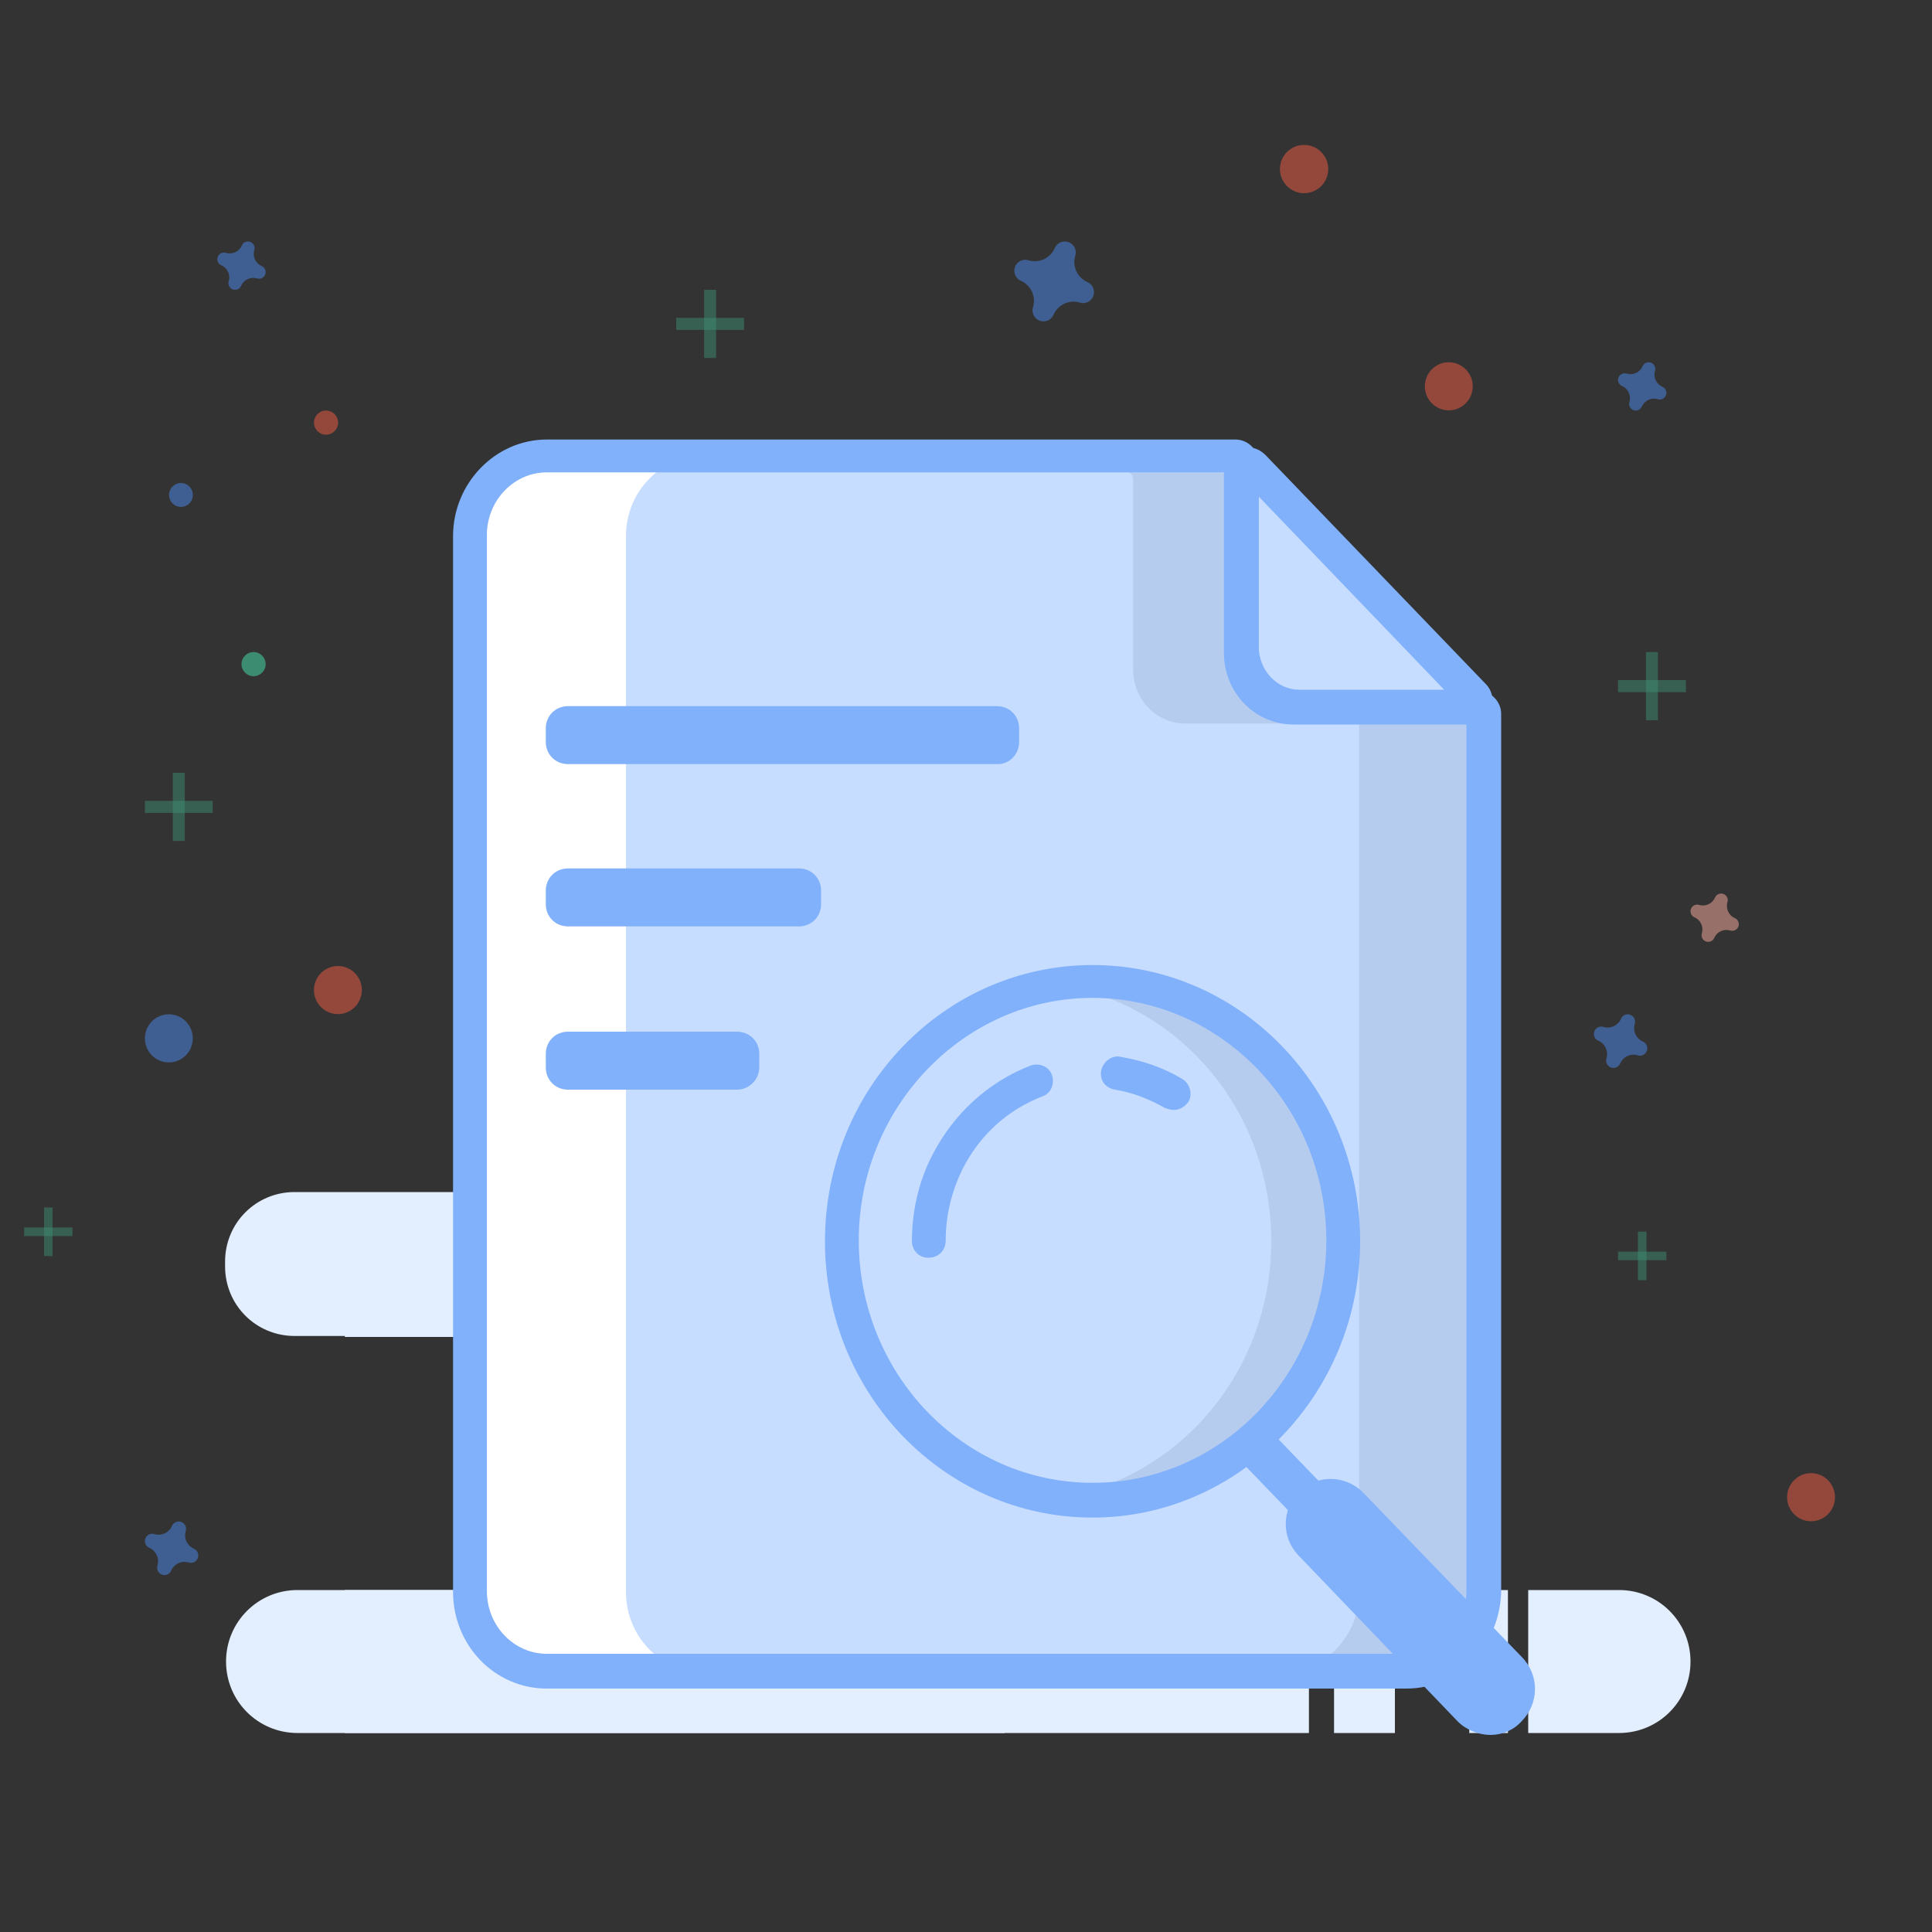 <svg width="80" height="80" viewBox="0 0 80 80" fill="none" xmlns="http://www.w3.org/2000/svg">
<rect x="0" y="0" width="80" height="80" fill="#333333" stroke="none"/>
<path d="M41.6 55.32H12.2C10.6 55.32 9.32 54.04 9.32 52.44V52.24C9.32 50.64 10.6 49.36 12.2 49.36H41.6C43.2 49.36 44.48 50.64 44.48 52.24V52.44C44.48 54.04 43.2 55.32 41.6 55.32Z" fill="#E3EEFF"/>
<path d="M41.6 65.84H41.16C38.24 65.84 35.92 63.48 35.92 60.6C35.92 57.68 38.28 55.36 41.16 55.36H41.6V49.44H14.28V55.36H24.28C27.2 55.36 29.52 57.72 29.52 60.6C29.52 63.52 27.16 65.84 24.28 65.84H14.28V71.76H41.6V65.84Z" fill="#E3EEFF"/>
<path d="M43.24 40.4C43.24 39.32 42.4 38.44 41.32 38.44H21.76C20.68 38.44 19.76 39.32 19.76 40.44C19.76 41.52 20.64 42.44 21.76 42.44H29.72C31.68 42.44 33.24 44 33.24 45.96C33.24 47.92 31.68 49.48 29.72 49.48H23.08V53.44H41.32V49.48H41.04C39.08 49.48 37.52 47.92 37.52 45.96C37.52 44 39.08 42.44 41.04 42.44H41.36C42.4 42.32 43.24 41.48 43.24 40.4ZM54.16 65.84H12.32C10.68 65.84 9.36 67.16 9.36 68.8C9.36 70.44 10.68 71.76 12.32 71.76H54.2V65.84H54.16ZM55.24 65.84H57.76V71.76H55.24V65.84ZM60.84 65.84H62.44V71.76H60.84V65.84ZM67.04 65.84H63.28V71.76H67.04C68.68 71.76 70 70.44 70 68.8C70 67.16 68.68 65.84 67.04 65.84Z" fill="#E3EEFF"/>
<path d="M37.2 27.84C35.76 27.84 34.56 26.76 34.44 25.28C34.32 23.76 35.44 22.4 36.96 22.24C38.48 22.12 39.84 23.24 40 24.76C40.12 26.28 39 27.64 37.48 27.8C37.4 27.8 37.28 27.84 37.2 27.84ZM37.24 22.92H37.04C35.88 23 35.04 24.04 35.12 25.2C35.2 26.36 36.24 27.2 37.4 27.12C38.56 27.04 39.4 26 39.32 24.84C39.2 23.76 38.28 22.92 37.24 22.92Z" fill="#B6CCEE"/>
<path d="M56.72 27.84H53.8C53.6 27.84 53.44 27.68 53.44 27.48C53.44 27.28 53.6 27.12 53.8 27.12H56.72C56.92 27.12 57.08 27.28 57.08 27.48C57.08 27.68 56.88 27.84 56.72 27.84Z" fill="#3483FA"/>
<path d="M55.24 29.28C55.04 29.28 54.88 29.12 54.88 28.92V26C54.88 25.8 55.04 25.64 55.24 25.64C55.44 25.64 55.6 25.8 55.6 26V28.92C55.6 29.12 55.44 29.28 55.24 29.28Z" fill="#3483FA"/>
<path d="M51.12 18.88H22.64C20.88 18.88 19.44 20.36 19.44 22.2V65.92C19.44 67.76 20.88 69.24 22.64 69.24H58.24C60 69.24 61.44 67.76 61.44 65.92V29.6C61.44 29.44 61.32 29.32 61.16 29.32H53.56C52.36 29.32 51.4 28.32 51.4 27.08V19.16C51.4 19 51.28 18.88 51.12 18.88Z" fill="white"/>
<path d="M51.12 18.88H22.64C20.88 18.88 19.44 20.36 19.44 22.2V65.92C19.44 67.76 20.88 69.24 22.64 69.24H58.24C60 69.24 61.44 67.76 61.44 65.92V29.6C61.44 29.44 61.32 29.32 61.16 29.32H53.56C52.36 29.32 51.4 28.32 51.4 27.08V19.16C51.4 19 51.28 18.88 51.12 18.88Z" fill="white"/>
<path d="M51.12 18.88H22.64C20.88 18.88 19.44 20.36 19.44 22.2V65.92C19.44 67.76 20.88 69.24 22.64 69.24H58.24C60 69.24 61.44 67.76 61.44 65.92V29.6C61.44 29.44 61.32 29.32 61.16 29.32H53.56C52.36 29.32 51.4 28.32 51.4 27.08V19.16C51.4 19 51.28 18.88 51.12 18.88Z" fill="#C7DDFF"/>
<path d="M25.92 65.92V22.2C25.92 20.36 27.36 18.88 29.12 18.88H22.64C20.88 18.88 19.44 20.36 19.44 22.2V65.92C19.44 67.76 20.88 69.24 22.64 69.24H29.12C27.36 69.24 25.92 67.76 25.92 65.92Z" fill="white"/>
<path d="M41.32 31.64H23.52C23 31.64 22.6 31.24 22.6 30.72V30.16C22.6 29.64 23 29.24 23.52 29.24H41.28C41.8 29.24 42.2 29.64 42.2 30.16V30.72C42.2 31.24 41.8 31.64 41.32 31.64Z" fill="#81B1FB"/>
<path d="M33.08 38.36H23.52C23 38.36 22.6 37.96 22.6 37.44V36.88C22.6 36.36 23 35.96 23.52 35.96H33.08C33.6 35.96 34 36.36 34 36.88V37.44C34 37.96 33.6 38.36 33.08 38.36ZM30.52 45.12H23.52C23 45.12 22.6 44.72 22.6 44.2V43.64C22.6 43.12 23 42.72 23.52 42.72H30.52C31.04 42.72 31.44 43.12 31.44 43.64V44.2C31.44 44.68 31.04 45.12 30.52 45.12Z" fill="#81B1FB"/>
<path d="M53.84 29.28H60.8C61.04 29.28 61.16 28.96 61 28.8L51.88 19.32C51.72 19.16 51.4 19.28 51.4 19.52V26.76C51.44 28.16 52.52 29.28 53.84 29.28Z" fill="#C7DDFF"/>
<path d="M60.8 29.96H53.84C52.12 29.96 50.76 28.52 50.76 26.76V19.52C50.76 19.12 51 18.76 51.36 18.6C51.72 18.44 52.12 18.56 52.4 18.84L61.52 28.32C61.8 28.6 61.88 29.04 61.72 29.4C61.56 29.72 61.2 29.96 60.8 29.96ZM52.12 20.56V26.76C52.12 27.76 52.88 28.56 53.8 28.56H59.8L52.12 20.56Z" fill="#81B1FB"/>
<path d="M61.16 29.32H56C56.16 29.32 56.28 29.44 56.28 29.6V65.92C56.28 67.76 54.84 69.24 53.08 69.24H58.24C60 69.24 61.44 67.76 61.44 65.92V29.6C61.44 29.44 61.32 29.32 61.16 29.32ZM46.92 19.84V27.72C46.92 28.96 47.88 29.96 49.08 29.96H54.24C53.04 29.96 52.08 28.96 52.08 27.72V19.84C52.08 19.68 51.96 19.56 51.8 19.56H46.64C46.8 19.56 46.92 19.68 46.92 19.84Z" fill="#B6CCEE"/>
<path d="M58.24 69.92H22.64C20.48 69.92 18.76 68.12 18.76 65.92V22.2C18.76 20 20.52 18.2 22.64 18.2H51.16C51.68 18.2 52.12 18.64 52.12 19.16V27.04C52.12 27.92 52.8 28.6 53.6 28.6H61.2C61.72 28.6 62.16 29.04 62.16 29.56V65.88C62.12 68.12 60.4 69.92 58.24 69.92ZM22.64 19.56C21.28 19.56 20.16 20.72 20.16 22.16V65.88C20.16 67.32 21.28 68.48 22.64 68.48H58.24C59.6 68.48 60.72 67.32 60.72 65.88V30H53.56C51.96 30 50.68 28.68 50.68 27.04V19.56H22.64Z" fill="#81B1FB"/>
<path d="M51.8 59.72L55.04 63.04L51.8 59.72Z" fill="#E0E0E0"/>
<path d="M55.04 63.92C54.8 63.92 54.56 63.84 54.4 63.64L51.2 60.32C50.84 59.96 50.88 59.4 51.24 59.08C51.6 58.72 52.16 58.76 52.48 59.12L55.68 62.44C56.04 62.8 56 63.36 55.64 63.68C55.48 63.84 55.24 63.92 55.04 63.92Z" fill="#81B1FB"/>
<path d="M45.24 40.64C44.76 40.64 44.24 40.68 43.76 40.76C48.8 41.52 52.64 45.96 52.64 51.4C52.64 56.84 48.76 61.28 43.76 62.04C44.24 62.12 44.72 62.16 45.24 62.16C50.96 62.16 55.6 57.36 55.6 51.4C55.6 45.44 50.96 40.64 45.24 40.64Z" fill="#B6CCEE"/>
<path d="M55.12 63.08L61.72 69.96L55.12 63.08Z" fill="#E0E0E0"/>
<path d="M61.72 71.84C61.24 71.84 60.72 71.64 60.36 71.28L53.76 64.4C53.04 63.64 53.08 62.48 53.8 61.76C54.56 61.04 55.72 61.08 56.44 61.8L63.04 68.64C63.76 69.4 63.72 70.56 63 71.28C62.68 71.64 62.2 71.84 61.72 71.84Z" fill="#81B1FB"/>
<path d="M45.24 62.84C39.12 62.84 34.16 57.72 34.16 51.4C34.16 45.08 39.12 39.96 45.24 39.96C51.36 39.96 56.32 45.08 56.32 51.4C56.32 57.72 51.32 62.84 45.24 62.84ZM45.24 41.32C39.92 41.32 35.56 45.84 35.56 51.36C35.56 56.88 39.88 61.4 45.24 61.4C50.6 61.4 54.92 56.88 54.92 51.36C54.92 45.84 50.56 41.32 45.24 41.32Z" fill="#81B1FB"/>
<path d="M48.6 45.96C48.48 45.96 48.36 45.92 48.24 45.88C47.6 45.52 46.92 45.24 46.16 45.12C45.76 45.04 45.52 44.72 45.6 44.32C45.68 43.96 46.04 43.68 46.4 43.76C47.32 43.92 48.16 44.2 48.96 44.68C49.28 44.88 49.4 45.32 49.2 45.64C49.04 45.84 48.84 45.96 48.6 45.96ZM38.44 52.08C38.04 52.08 37.76 51.76 37.76 51.4C37.76 50.16 38.04 48.92 38.6 47.84C39.48 46.12 40.92 44.8 42.68 44.12C43.04 44 43.44 44.16 43.56 44.52C43.68 44.88 43.52 45.28 43.16 45.4C41.72 45.96 40.56 47 39.84 48.44C39.4 49.36 39.16 50.32 39.16 51.36C39.16 51.8 38.84 52.08 38.44 52.08Z" fill="#81B1FB"/>
<path opacity="0.5" d="M45.03 11.681C44.826 11.592 44.662 11.431 44.569 11.229C44.476 11.027 44.46 10.797 44.525 10.584C44.535 10.551 44.542 10.517 44.545 10.483C44.551 10.385 44.525 10.288 44.472 10.207C44.418 10.124 44.34 10.062 44.248 10.028C44.157 9.994 44.057 9.991 43.963 10.018C43.869 10.046 43.787 10.103 43.728 10.181C43.708 10.209 43.691 10.239 43.678 10.271C43.589 10.475 43.428 10.639 43.226 10.733C43.024 10.826 42.795 10.842 42.583 10.777C42.55 10.766 42.516 10.76 42.482 10.757C42.385 10.751 42.288 10.777 42.206 10.83C42.124 10.884 42.062 10.962 42.028 11.054C41.994 11.146 41.991 11.246 42.018 11.34C42.046 11.434 42.103 11.516 42.181 11.575C42.209 11.595 42.239 11.612 42.27 11.626C42.474 11.715 42.638 11.876 42.731 12.078C42.824 12.28 42.84 12.51 42.775 12.723C42.765 12.756 42.758 12.79 42.755 12.824C42.749 12.922 42.775 13.019 42.828 13.101C42.882 13.182 42.96 13.245 43.052 13.279C43.143 13.313 43.243 13.316 43.337 13.289C43.431 13.261 43.513 13.204 43.572 13.126C43.592 13.098 43.609 13.068 43.622 13.036C43.711 12.832 43.872 12.668 44.074 12.574C44.276 12.481 44.505 12.465 44.717 12.53C44.75 12.541 44.784 12.547 44.818 12.55C44.915 12.556 45.012 12.53 45.094 12.477C45.176 12.423 45.238 12.345 45.272 12.253C45.306 12.161 45.309 12.061 45.282 11.967C45.254 11.873 45.197 11.791 45.119 11.732C45.092 11.712 45.062 11.695 45.03 11.681Z" fill="#4D8AF0"/>
<path opacity="0.5" d="M68.836 16.017C68.713 15.963 68.613 15.866 68.557 15.743C68.5 15.621 68.491 15.482 68.53 15.353C68.537 15.333 68.541 15.313 68.542 15.292C68.546 15.233 68.53 15.174 68.498 15.125C68.466 15.075 68.418 15.037 68.363 15.017C68.307 14.996 68.246 14.995 68.19 15.011C68.133 15.028 68.083 15.062 68.047 15.11C68.035 15.126 68.025 15.145 68.017 15.164C67.963 15.287 67.866 15.387 67.743 15.443C67.621 15.5 67.482 15.509 67.353 15.47C67.333 15.463 67.313 15.459 67.292 15.458C67.233 15.454 67.174 15.47 67.125 15.502C67.075 15.534 67.037 15.582 67.017 15.637C66.996 15.693 66.995 15.754 67.011 15.81C67.028 15.867 67.062 15.917 67.11 15.953C67.126 15.965 67.144 15.975 67.164 15.983C67.287 16.037 67.387 16.134 67.443 16.257C67.5 16.379 67.509 16.518 67.47 16.647C67.463 16.667 67.459 16.687 67.458 16.708C67.454 16.767 67.47 16.826 67.502 16.875C67.534 16.925 67.582 16.962 67.637 16.983C67.693 17.003 67.754 17.006 67.81 16.989C67.867 16.972 67.917 16.938 67.953 16.89C67.965 16.874 67.975 16.855 67.983 16.836C68.037 16.713 68.134 16.613 68.257 16.557C68.379 16.5 68.518 16.491 68.647 16.53C68.667 16.537 68.687 16.541 68.708 16.542C68.767 16.546 68.826 16.53 68.875 16.498C68.925 16.466 68.963 16.418 68.983 16.363C69.004 16.307 69.005 16.246 68.989 16.19C68.972 16.133 68.938 16.083 68.89 16.047C68.874 16.035 68.856 16.025 68.836 16.017Z" fill="#4D8AF0"/>
<path opacity="0.5" d="M71.836 38.017C71.713 37.963 71.613 37.866 71.557 37.743C71.5 37.621 71.491 37.482 71.53 37.353C71.537 37.333 71.541 37.313 71.542 37.292C71.546 37.233 71.53 37.174 71.498 37.125C71.466 37.075 71.418 37.038 71.363 37.017C71.307 36.996 71.246 36.995 71.19 37.011C71.133 37.028 71.083 37.062 71.047 37.11C71.035 37.126 71.025 37.145 71.017 37.164C70.963 37.287 70.866 37.387 70.743 37.443C70.621 37.5 70.482 37.509 70.353 37.47C70.333 37.463 70.313 37.459 70.292 37.458C70.233 37.454 70.174 37.47 70.125 37.502C70.075 37.534 70.037 37.582 70.017 37.637C69.996 37.693 69.995 37.754 70.011 37.81C70.028 37.867 70.062 37.917 70.11 37.953C70.126 37.965 70.144 37.975 70.164 37.983C70.287 38.037 70.387 38.134 70.443 38.257C70.5 38.379 70.509 38.518 70.47 38.647C70.463 38.667 70.459 38.687 70.458 38.708C70.454 38.767 70.47 38.826 70.502 38.875C70.534 38.925 70.582 38.962 70.637 38.983C70.693 39.004 70.754 39.005 70.81 38.989C70.867 38.972 70.917 38.938 70.953 38.89C70.965 38.874 70.975 38.855 70.983 38.836C71.037 38.713 71.134 38.613 71.257 38.557C71.379 38.5 71.518 38.491 71.647 38.53C71.667 38.537 71.687 38.541 71.708 38.542C71.767 38.546 71.826 38.53 71.875 38.498C71.925 38.466 71.963 38.418 71.983 38.363C72.004 38.307 72.005 38.246 71.989 38.19C71.972 38.133 71.938 38.083 71.89 38.047C71.874 38.035 71.856 38.025 71.836 38.017Z" fill="#FAAFA1"/>
<path opacity="0.5" d="M10.836 11.017C10.713 10.963 10.613 10.866 10.557 10.743C10.5 10.621 10.491 10.482 10.53 10.353C10.537 10.333 10.541 10.313 10.542 10.292C10.546 10.233 10.53 10.174 10.498 10.125C10.466 10.075 10.418 10.037 10.363 10.017C10.307 9.997 10.246 9.994 10.19 10.011C10.133 10.028 10.083 10.062 10.047 10.11C10.035 10.126 10.025 10.145 10.017 10.164C9.963 10.287 9.866 10.387 9.743 10.443C9.621 10.5 9.482 10.509 9.353 10.47C9.333 10.463 9.313 10.459 9.292 10.458C9.233 10.454 9.174 10.47 9.125 10.502C9.075 10.534 9.037 10.582 9.017 10.637C8.997 10.693 8.994 10.754 9.011 10.81C9.028 10.867 9.062 10.917 9.11 10.953C9.126 10.965 9.145 10.975 9.164 10.983C9.287 11.037 9.387 11.134 9.443 11.257C9.5 11.379 9.509 11.518 9.47 11.647C9.463 11.667 9.459 11.687 9.458 11.708C9.454 11.767 9.47 11.826 9.502 11.875C9.534 11.925 9.582 11.963 9.637 11.983C9.693 12.004 9.754 12.005 9.81 11.989C9.867 11.972 9.917 11.938 9.953 11.89C9.965 11.874 9.975 11.855 9.983 11.836C10.037 11.713 10.134 11.613 10.257 11.557C10.379 11.5 10.518 11.491 10.647 11.53C10.667 11.537 10.687 11.541 10.708 11.542C10.767 11.546 10.826 11.53 10.875 11.498C10.925 11.466 10.963 11.418 10.983 11.363C11.004 11.307 11.005 11.246 10.989 11.19C10.972 11.133 10.938 11.083 10.89 11.047C10.874 11.035 10.855 11.025 10.836 11.017Z" fill="#4D8AF0"/>
<g opacity="0.5">
<path opacity="0.5" d="M29.652 12H29.157V14.822H29.652V12Z" fill="#47E6B1"/>
<path opacity="0.5" d="M30.809 13.66V13.162H28V13.66H30.809Z" fill="#47E6B1"/>
</g>
<g opacity="0.5">
<path opacity="0.5" d="M2.176 50H1.824V52.01H2.176V50Z" fill="#47E6B1"/>
<path opacity="0.5" d="M3 51.182V50.828H1V51.182H3Z" fill="#47E6B1"/>
</g>
<g opacity="0.5">
<path opacity="0.5" d="M68.177 51H67.823V53.01H68.177V51Z" fill="#47E6B1"/>
<path opacity="0.5" d="M69 52.182V51.828H67V52.182H69Z" fill="#47E6B1"/>
</g>
<g opacity="0.5">
<path opacity="0.5" d="M7.652 32H7.156V34.822H7.652V32Z" fill="#47E6B1"/>
<path opacity="0.5" d="M8.809 33.66V33.162H6V33.66H8.809Z" fill="#47E6B1"/>
</g>
<g opacity="0.5">
<path opacity="0.5" d="M68.652 27H68.156V29.822H68.652V27Z" fill="#47E6B1"/>
<path opacity="0.5" d="M69.809 28.66V28.162H67V28.66H69.809Z" fill="#47E6B1"/>
</g>
<path opacity="0.5" d="M59.991 16.992C60.539 16.992 60.983 16.546 60.983 15.996C60.983 15.446 60.539 15 59.991 15C59.444 15 59 15.446 59 15.996C59 16.546 59.444 16.992 59.991 16.992Z" fill="#F55F44"/>
<path opacity="0.5" d="M13.991 41.992C14.539 41.992 14.983 41.546 14.983 40.996C14.983 40.446 14.539 40 13.991 40C13.444 40 13 40.446 13 40.996C13 41.546 13.444 41.992 13.991 41.992Z" fill="#F55F44"/>
<path opacity="0.5" d="M13.5 18C13.776 18 14 17.776 14 17.5C14 17.224 13.776 17 13.5 17C13.224 17 13 17.224 13 17.5C13 17.776 13.224 18 13.5 18Z" fill="#F55F44"/>
<path opacity="0.5" d="M54 8C54.552 8 55 7.552 55 7C55 6.448 54.552 6 54 6C53.448 6 53 6.448 53 7C53 7.552 53.448 8 54 8Z" fill="#F55F44"/>
<path opacity="0.5" d="M74.991 62.992C75.539 62.992 75.983 62.546 75.983 61.996C75.983 61.446 75.539 61 74.991 61C74.444 61 74 61.446 74 61.996C74 62.546 74.444 62.992 74.991 62.992Z" fill="#F55F44"/>
<path opacity="0.5" d="M68.03 43.129C67.893 43.07 67.783 42.961 67.721 42.825C67.658 42.69 67.648 42.535 67.691 42.392C67.698 42.37 67.703 42.347 67.705 42.325C67.709 42.259 67.691 42.194 67.656 42.139C67.62 42.084 67.567 42.042 67.506 42.019C67.445 41.996 67.378 41.994 67.315 42.012C67.252 42.031 67.197 42.069 67.158 42.122C67.144 42.14 67.133 42.16 67.124 42.182C67.064 42.319 66.957 42.429 66.822 42.492C66.686 42.555 66.533 42.565 66.39 42.522C66.368 42.515 66.346 42.51 66.323 42.508C66.258 42.504 66.193 42.522 66.138 42.558C66.083 42.593 66.041 42.646 66.019 42.708C65.996 42.77 65.994 42.837 66.012 42.9C66.031 42.963 66.069 43.018 66.121 43.058C66.14 43.072 66.16 43.083 66.181 43.092C66.317 43.152 66.427 43.26 66.49 43.396C66.552 43.532 66.563 43.686 66.519 43.829C66.512 43.851 66.508 43.874 66.506 43.897C66.502 43.962 66.519 44.028 66.555 44.083C66.591 44.138 66.643 44.179 66.704 44.202C66.766 44.225 66.833 44.227 66.896 44.209C66.958 44.19 67.014 44.152 67.053 44.099C67.067 44.081 67.078 44.061 67.087 44.039C67.146 43.902 67.254 43.792 67.389 43.729C67.524 43.666 67.678 43.656 67.82 43.7C67.842 43.707 67.865 43.711 67.888 43.713C67.953 43.717 68.018 43.7 68.073 43.664C68.127 43.628 68.169 43.575 68.192 43.513C68.215 43.452 68.217 43.384 68.198 43.321C68.18 43.258 68.142 43.203 68.09 43.163C68.071 43.15 68.051 43.138 68.03 43.129Z" fill="#4D8AF0"/>
<path opacity="0.5" d="M8.03 64.129C7.893 64.07 7.783 63.961 7.721 63.825C7.658 63.69 7.648 63.535 7.691 63.392C7.698 63.37 7.703 63.347 7.705 63.325C7.709 63.259 7.691 63.194 7.656 63.139C7.62 63.084 7.567 63.042 7.506 63.019C7.445 62.996 7.378 62.994 7.315 63.012C7.252 63.031 7.197 63.069 7.158 63.122C7.144 63.14 7.133 63.16 7.124 63.182C7.064 63.319 6.957 63.429 6.822 63.492C6.686 63.555 6.533 63.565 6.39 63.522C6.368 63.515 6.346 63.51 6.323 63.508C6.258 63.504 6.193 63.522 6.138 63.558C6.083 63.593 6.041 63.646 6.019 63.708C5.996 63.77 5.994 63.837 6.012 63.9C6.031 63.963 6.069 64.018 6.121 64.058C6.14 64.072 6.16 64.083 6.181 64.092C6.318 64.152 6.427 64.26 6.49 64.396C6.552 64.532 6.563 64.686 6.519 64.829C6.512 64.851 6.508 64.874 6.506 64.897C6.502 64.962 6.519 65.028 6.555 65.082C6.591 65.138 6.643 65.18 6.705 65.202C6.766 65.225 6.833 65.227 6.896 65.209C6.958 65.19 7.014 65.152 7.053 65.1C7.066 65.081 7.078 65.061 7.087 65.039C7.146 64.902 7.254 64.792 7.389 64.729C7.524 64.666 7.678 64.656 7.82 64.7C7.842 64.707 7.865 64.711 7.888 64.713C7.953 64.717 8.018 64.7 8.073 64.664C8.127 64.628 8.169 64.575 8.192 64.513C8.214 64.452 8.217 64.384 8.198 64.321C8.18 64.258 8.142 64.203 8.089 64.163C8.071 64.15 8.051 64.138 8.03 64.129Z" fill="#4D8AF0"/>
<path opacity="0.5" d="M10.5 28C10.776 28 11 27.776 11 27.5C11 27.224 10.776 27 10.5 27C10.224 27 10 27.224 10 27.5C10 27.776 10.224 28 10.5 28Z" fill="#47E6B1"/>
<path opacity="0.5" d="M6.991 43.992C7.539 43.992 7.983 43.546 7.983 42.996C7.983 42.446 7.539 42 6.991 42C6.444 42 6 42.446 6 42.996C6 43.546 6.444 43.992 6.991 43.992Z" fill="#4D8AF0"/>
<path opacity="0.5" d="M7.493 20.99C7.765 20.99 7.985 20.768 7.985 20.495C7.985 20.222 7.765 20 7.493 20C7.221 20 7 20.222 7 20.495C7 20.768 7.221 20.99 7.493 20.99Z" fill="#4D8AF0"/>
</svg>
